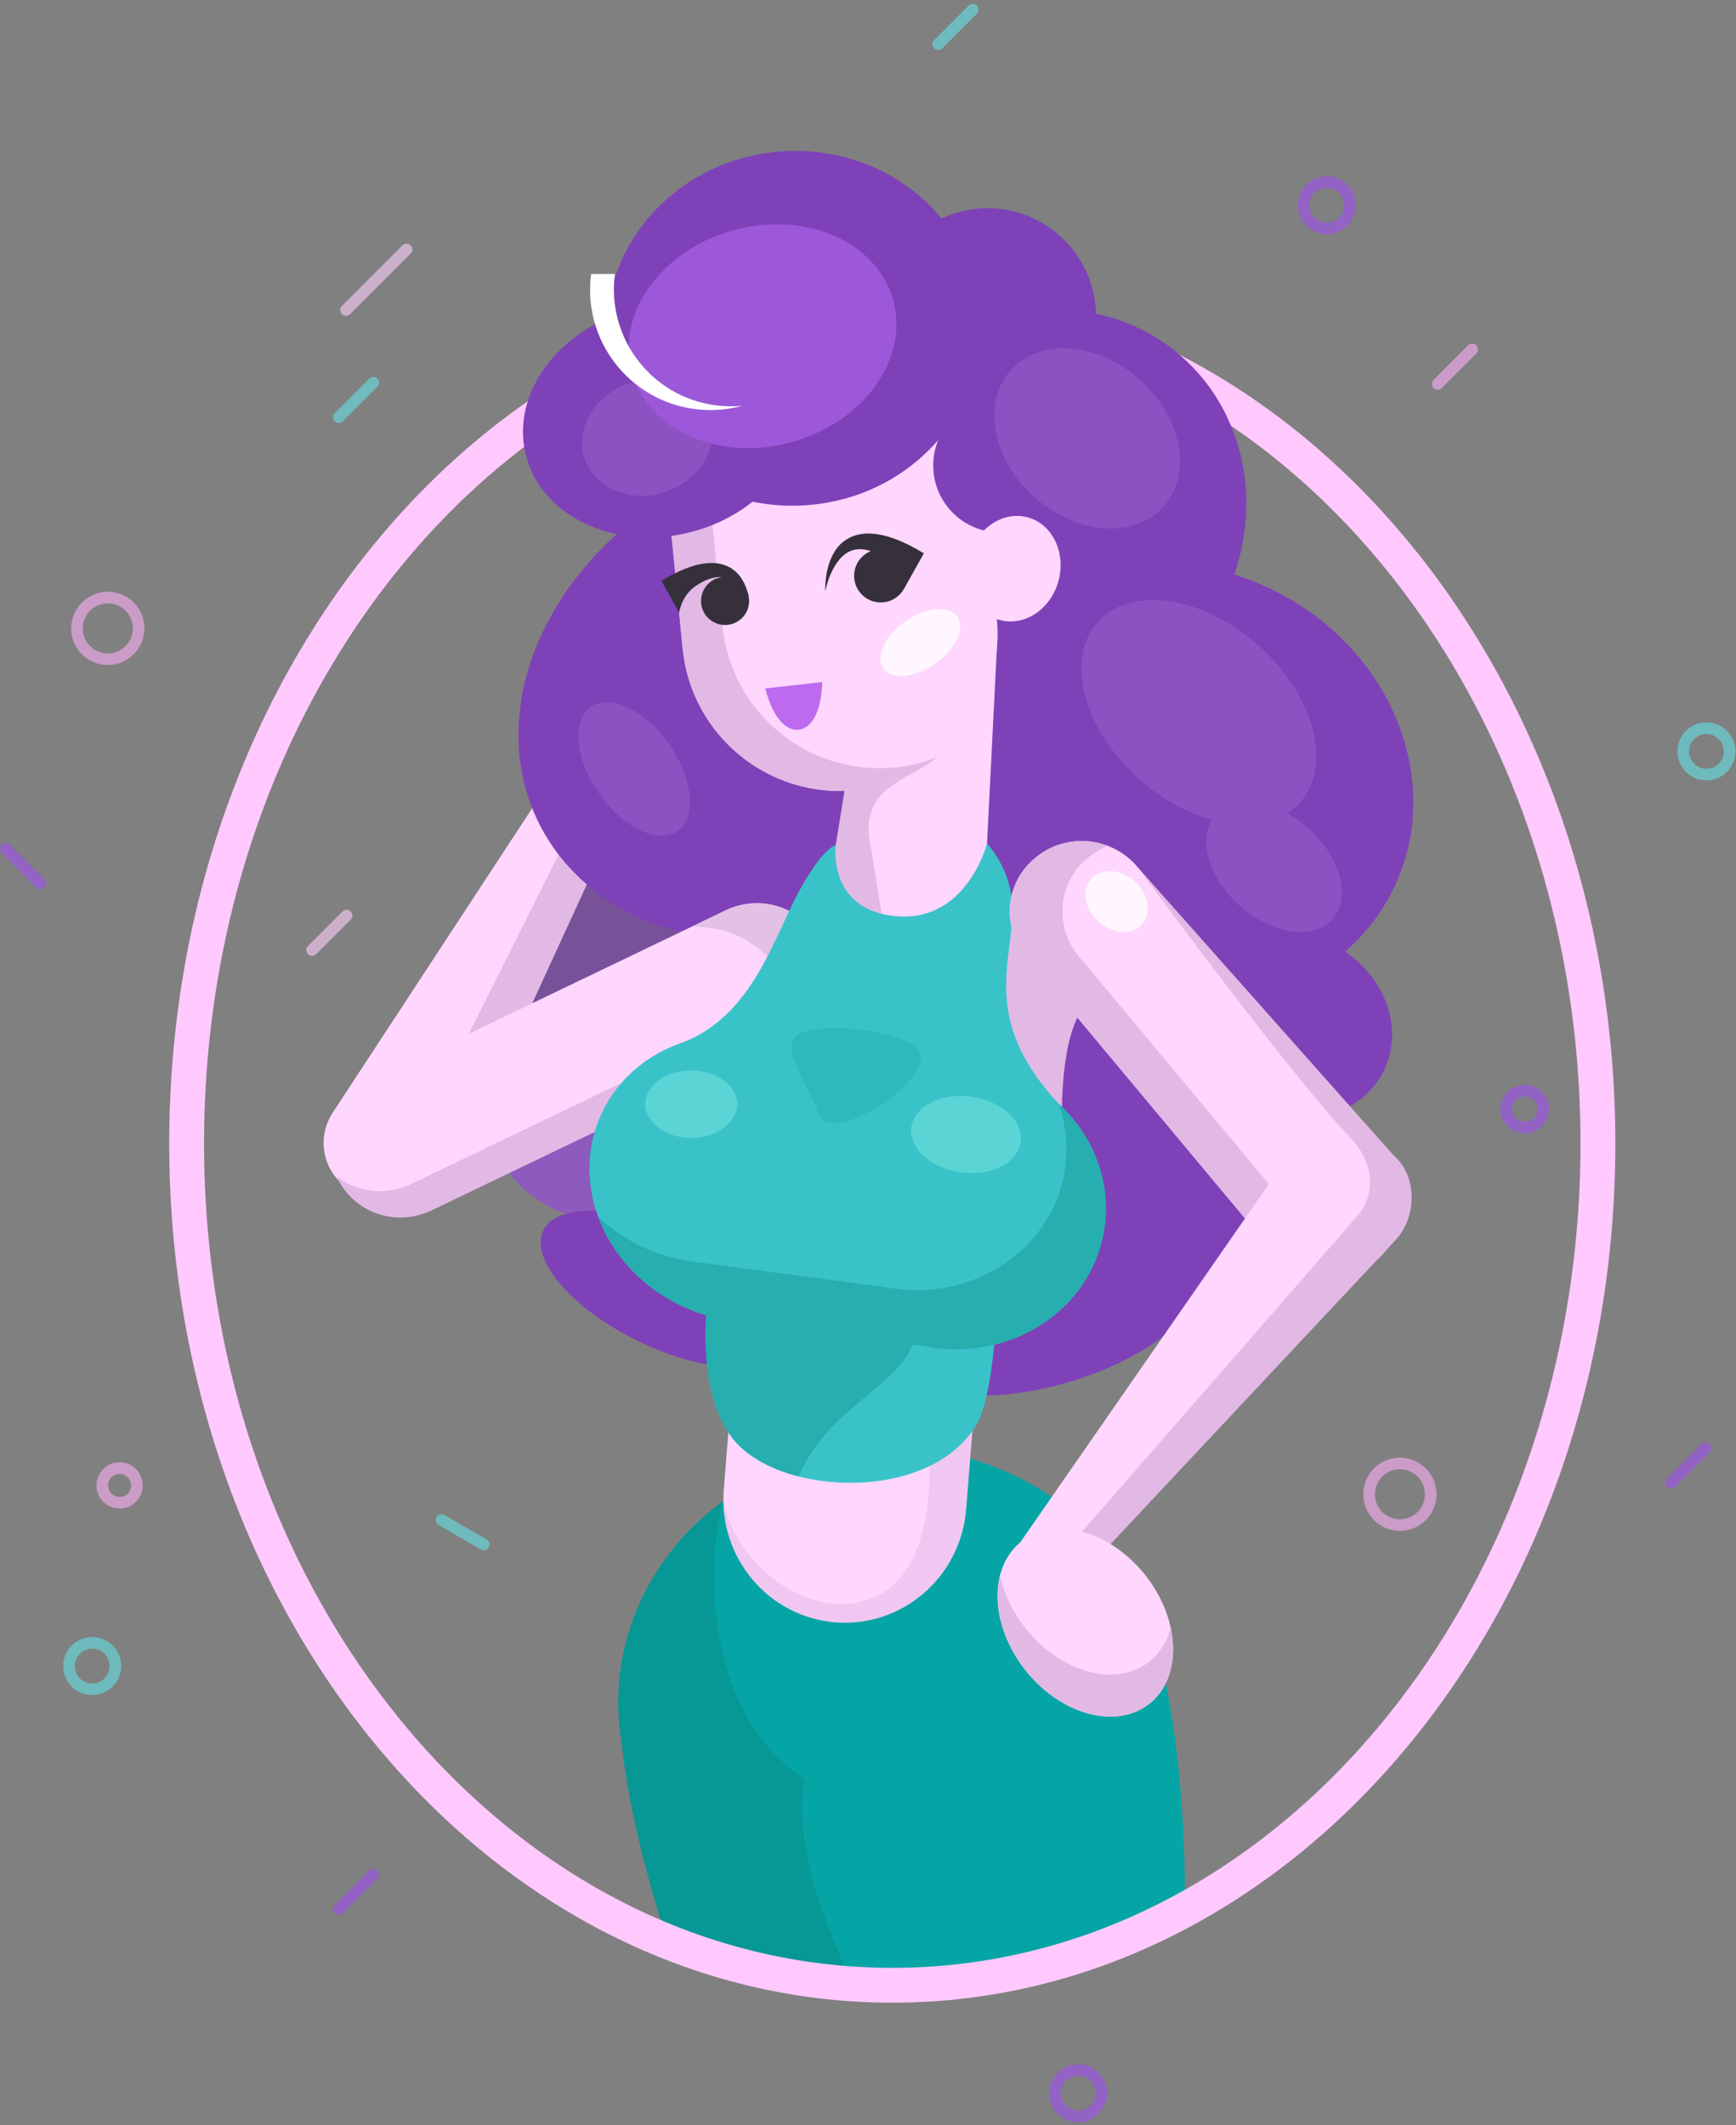 <svg width="299px" height="366px" viewBox="0 0 299 366" version="1.1" xmlns="http://www.w3.org/2000/svg" xmlns:xlink="http://www.w3.org/1999/xlink">
    <rect x="0" y="0" width="299" height="366" fill="#808080" stroke="none"/>
    <g id="Page-1" stroke="none" stroke-width="1" fill="none" fill-rule="evenodd">
        <g id="Start-1" transform="translate(-36, -76)">
            <g id="Illustration-1" transform="translate(37, 77)">
                <g id="Group" transform="translate(30.944, 24.989)">
                    <path d="M167.201,256.786 C167.187,256.732 167.174,256.677 167.16,256.624 C167.159,256.623 167.158,256.623 167.157,256.622 C162.104,238.21 144.688,224.225 123.424,223.347 C98.249,222.308 76.932,240.021 74.751,263.298 L74.749,263.298 C74.749,263.304 74.749,263.31 74.749,263.316 C74.682,264.035 74.632,264.759 74.602,265.488 C74.479,268.446 74.673,271.347 75.15,274.165 C76.233,284.549 79.171,296.258 83.066,308.513 C95.214,313.374 108.219,316.009 121.74,316.009 C139.725,316.009 156.797,311.347 172.155,302.984 C172.259,286.63 170.795,270.86 167.445,257.731 C167.367,257.415 167.286,257.099 167.201,256.786" id="Fill-1" fill="#06A5A5"></path>
                    <path d="M106.571,280.412 C87.073,267.013 90.731,238.621 92.634,232.542 C82.686,239.79 75.914,250.744 74.735,263.325 L74.734,263.325 C74.733,263.331 74.733,263.338 74.733,263.343 C74.666,264.063 74.616,264.787 74.586,265.516 C74.464,268.473 74.657,271.374 75.134,274.193 C76.215,284.562 79.146,296.251 83.033,308.489 C93.132,312.545 103.824,315.059 114.914,315.802 C109.132,303.092 104.765,290.637 106.571,280.412" id="Fill-3" fill="#079795"></path>
                    <path d="M174.667,193.148 C176.513,199.286 166.547,207.707 152.41,211.958 C138.272,216.208 125.315,214.678 123.47,208.539 C121.624,202.402 131.589,193.98 145.727,189.73 C159.865,185.479 172.822,187.01 174.667,193.148" id="Fill-5" fill="#7F41B8"></path>
                    <path d="M104.447,158.843 C99.281,169.454 83.31,172.318 68.776,165.241 C54.241,158.164 46.646,143.826 51.812,133.215 C56.978,122.605 72.949,119.74 87.484,126.817 C102.019,133.893 109.613,148.232 104.447,158.843" id="Fill-7" fill="#775299"></path>
                    <g id="Group-6" transform="translate(52.667, 140.744) rotate(-3) translate(-52.667, -140.744) translate(21.667, 100.744)">
                        <path d="M24.281,71.965 C20.573,79.036 11.576,81.368 4.9,76.989 C0.314,73.98 -0.804,67.842 2.43,63.429 L48.851,0.085 L61.437,1.115 L24.281,71.965 Z" id="Fill-9" fill="#FFD6FD"></path>
                        <path d="M55.215,0.606 L15.617,70.37 C13.241,75.751 13.121,77.642 7.655,77.285 C13.977,79.916 21.489,77.383 24.796,71.078 L61.952,0.228 L55.215,0.606 Z" id="Fill-11" fill="#E1B9E4"></path>
                    </g>
                    <path d="M95.03,201.579 L92.719,230.538 C91.786,242.228 100.372,252.464 111.896,253.402 C123.42,254.341 133.519,245.625 134.452,233.936 L136.763,204.976 L95.03,201.579 Z" id="Fill-13" fill="#FFD6FD"></path>
                    <path d="M92.655,231.756 C92.388,242.93 100.771,252.497 111.893,253.403 C123.417,254.341 133.516,245.626 134.449,233.936 L135.527,220.461 C133.959,222.751 133.124,215.105 129.33,218.276 C130.474,220.286 128.193,222.535 128.191,226.594 C128.187,236.768 125.832,250.283 112.519,250.283 C112.25,250.283 111.982,250.254 111.712,250.232 C102.84,249.51 93.542,240.775 92.655,231.756 Z" id="Fill-15" fill="#E1B9E4" opacity="0.5"></path>
                    <path d="M89.918,197.664 C89.918,197.664 87.238,216.145 96.167,223.739 C105.547,231.715 128.337,232.017 136.063,219.662 C140.085,213.23 139.869,191.804 139.869,191.804 L89.918,197.664 Z" id="Fill-17" fill="#39C3C9"></path>
                    <path d="M206.415,158.362 C202.629,166.138 192.391,168.952 183.548,164.646 C174.705,160.341 170.606,150.547 174.392,142.77 C178.178,134.995 188.416,132.181 197.259,136.486 C206.101,140.792 210.201,150.586 206.415,158.362" id="Fill-33" fill="#7F41B8"></path>
                    <path d="M173.809,85.209 C160.821,101.078 138.368,104.184 123.658,92.145 C108.948,80.106 107.551,57.483 120.539,41.613 C133.526,25.744 155.979,22.638 170.689,34.677 C185.4,46.715 186.796,69.339 173.809,85.209" id="Fill-19" fill="#7F41B8"></path>
                    <path d="M208.061,127.076 C199.073,145.536 175.149,152.4 154.625,142.407 C134.1,132.414 124.748,109.348 133.736,90.888 C142.723,72.428 166.648,65.564 187.173,75.557 C207.697,85.55 217.049,108.616 208.061,127.076" id="Fill-21" fill="#7F41B8"></path>
                    <path d="M165.5,156.867 C156.512,175.326 132.588,182.19 112.063,172.197 C91.538,162.204 82.186,139.138 91.174,120.678 C100.162,102.218 124.087,95.355 144.611,105.348 C165.136,115.341 174.488,138.407 165.5,156.867" id="Fill-23" fill="#7F41B8"></path>
                    <path d="M151.637,70.59 C161.666,90.748 149.475,117.199 124.408,129.67 C99.341,142.142 70.89,135.912 60.861,115.754 C50.832,95.597 63.022,69.145 88.09,56.674 C113.157,44.202 141.608,50.433 151.637,70.59" id="Fill-25" fill="#7F41B8"></path>
                    <path d="M172.483,89.593 C181.605,109.75 170.517,136.202 147.716,148.673 C124.916,161.145 99.037,154.914 89.915,134.757 C80.793,114.6 91.881,88.148 114.682,75.677 C137.483,63.205 163.361,69.435 172.483,89.593" id="Fill-25" fill="#7F41B8"></path>
                    <path d="M84.409,177.034 C81.065,183.904 71.522,186.145 63.095,182.042 C54.667,177.939 50.547,169.045 53.891,162.175 C57.235,155.307 66.779,153.064 75.206,157.168 C83.633,161.271 87.754,170.166 84.409,177.034" id="Fill-29" fill="#8D5ABD"></path>
                    <path d="M103.071,206.113 C100.661,211.064 89.431,210.562 77.99,204.991 C66.548,199.421 59.227,190.891 61.638,185.94 C64.048,180.989 75.278,181.491 86.719,187.062 C98.161,192.633 105.481,201.163 103.071,206.113" id="Fill-31" fill="#7F41B8"></path>
                    <path d="M182.081,188.315 C176.963,198.825 163.357,202.742 151.69,197.062 C140.024,191.381 134.715,178.255 139.832,167.744 C144.95,157.233 158.556,153.317 170.223,158.998 C181.89,164.678 187.198,177.804 182.081,188.315" id="Fill-35" fill="#7F41B8"></path>
                    <polygon id="Fill-37" fill="#FFD6FD" points="111.265 125.182 109.447 158.187 132.123 159.687 137.764 125.182 139.869 83.28 116.745 89.883"></polygon>
                    <path d="M116.078,94.471 L110.825,126.735 L108.919,159.74 L123.214,152.1 L117.742,117.996 C117.212,114.692 118.657,111.383 121.439,109.526 L130.98,103.158 L116.078,94.471 Z" id="Fill-39" fill="#E1B9E4"></path>
                    <path d="M115.355,110.101 L115.355,110.101 C100.416,111.574 87.113,100.658 85.64,85.72 L82.698,55.874 C82.078,49.577 89.053,50.694 95.35,50.073 L126.641,46.989 C132.938,46.368 138.546,50.97 139.167,57.268 L139.736,80.387 C141.209,95.325 130.293,108.629 115.355,110.101" id="Fill-41" fill="#FFD6FD"></path>
                    <path d="M122.207,106.182 L122.207,106.182 C107.268,107.655 93.965,96.738 92.492,81.8 L89.551,51.955 C89.495,51.385 89.502,50.877 89.564,50.421 C85.469,50.712 82.269,51.522 82.698,55.874 L85.64,85.719 C87.113,100.658 100.416,111.574 115.354,110.101 L115.354,110.101 C120.699,109.575 125.523,107.528 129.455,104.439 C127.182,105.328 124.755,105.931 122.207,106.182" id="Fill-43" fill="#E1B9E4"></path>
                    <path d="M156.253,146.029 C148.803,150.927 151.353,176.164 151.353,176.164 L130.98,146.029 L138.163,128.808 L156.834,129.119 C156.834,129.119 159.067,144.179 156.253,146.029" id="Fill-45" fill="#E1B9E4"></path>
                    <path d="M26.098,176.686 L26.026,176.527 C23.238,170.393 26.005,163.004 32.207,160.024 L93.018,130.806 C99.22,127.826 106.507,130.382 109.296,136.517 L109.368,136.676 C112.155,142.81 109.388,150.198 103.186,153.178 L42.376,182.397 C36.174,185.377 28.886,182.82 26.098,176.686" id="Fill-47" fill="#FFD6FD"></path>
                    <path d="M109.368,136.676 L109.295,136.517 C106.508,130.382 99.22,127.826 93.018,130.806 L87.262,133.572 C92.23,133.655 96.427,135.022 100.216,138.772 L103.584,140.873 C105.858,145.877 100.356,152.2 96.891,156.203 L103.186,153.178 C109.388,150.198 112.156,142.81 109.368,136.676" id="Fill-49" fill="#E3C1E5"></path>
                    <path d="M109.413,136.732 L109.34,136.573 C108.516,134.759 107.296,133.261 105.828,132.123 L105.864,132.203 C108.652,138.336 105.885,145.725 99.682,148.705 L38.872,177.924 C34.504,180.022 29.6,179.371 26.106,176.663 L26.143,176.743 C28.93,182.876 36.218,185.434 42.42,182.454 L103.231,153.235 C109.433,150.255 112.2,142.867 109.413,136.732" id="Fill-51" fill="#E1B9E4"></path>
                    <path d="M151.855,54.181 C151.855,60.55 146.691,65.713 140.322,65.713 C133.953,65.713 128.79,60.55 128.79,54.181 C128.79,47.812 133.953,42.649 140.322,42.649 C146.691,42.649 151.855,47.812 151.855,54.181" id="Fill-53" fill="#7F41B8"></path>
                    <path d="M150.379,74.002 C149.081,78.892 144.576,81.94 140.317,80.809 C136.059,79.678 133.659,74.797 134.958,69.907 C136.256,65.016 140.761,61.969 145.019,63.099 C149.278,64.23 151.678,69.111 150.379,74.002" id="Fill-55" fill="#FFD6FD"></path>
                    <path d="M111.992,119.566 C109.662,120.351 106.249,126.278 104.99,128.808 C100.805,137.225 96.984,148.974 85.9,153.448 C85.659,155.112 90.258,157.347 90.258,157.347 L94.977,174.787 L137.764,177.203 C137.764,177.203 152.078,176.5 150.358,164.055 C135.481,148.039 143.948,137.523 142.165,127.75 C141.221,122.578 138.06,119.286 138.06,119.286 C138.06,119.286 134.302,134.075 120.779,131.582 C110.643,129.713 111.992,119.566 111.992,119.566" id="Fill-57" fill="#39C3C9"></path>
                    <path d="M243.274,170.952 C243.274,251.017 188.86,315.922 121.738,315.922 C54.616,315.922 0.203,251.017 0.203,170.952 C0.203,90.887 54.616,25.982 121.738,25.982 C188.86,25.982 243.274,90.887 243.274,170.952 Z" id="Stroke-59" stroke="#FFC9FE" stroke-width="6"></path>
                    <path d="M99.855,92.574 C101.111,97.467 103.341,99.931 105.616,99.679 C107.891,99.427 109.528,96.534 109.681,91.485 L99.855,92.574 Z" id="Fill-61" fill="#BD6AEF"></path>
                    <path d="M110.195,75.873 C110.158,74.042 110.393,72.168 111.115,70.358 C111.483,69.458 111.997,68.569 112.742,67.806 C113.488,67.049 114.485,66.459 115.565,66.168 C116.645,65.866 117.77,65.841 118.816,65.977 C119.36,66.017 119.847,66.157 120.371,66.254 C120.857,66.399 121.371,66.523 121.842,66.7 C123.76,67.375 125.51,68.3 127.184,69.302 L123.793,75.341 C122.559,74.157 121.667,70.926 120.288,70.05 C119.944,69.82 119.593,69.653 119.239,69.445 C118.887,69.299 118.526,69.09 118.168,68.986 C117.445,68.711 116.714,68.564 116,68.592 C115.286,68.614 114.58,68.817 113.925,69.225 C113.275,69.638 112.691,70.241 112.199,70.942 C111.217,72.353 110.559,74.088 110.195,75.873" id="Fill-63" fill="#35303C"></path>
                    <path d="M124.332,73.184 C124.332,75.716 122.28,77.769 119.748,77.769 C117.216,77.769 115.164,75.716 115.164,73.184 C115.164,70.653 117.216,68.6 119.748,68.6 C122.28,68.6 124.332,70.653 124.332,73.184" id="Fill-65" fill="#35303C"></path>
                    <path d="M95.312,79.222 C95.335,78.078 97.238,77.674 96.962,76.525 C96.839,76.013 96.679,75.503 96.478,74.999 C96.145,74.186 95.682,73.383 95.008,72.695 C94.335,72.01 93.434,71.478 92.459,71.215 C91.484,70.942 90.467,70.919 89.522,71.042 C89.031,71.078 88.59,71.205 88.117,71.292 C87.679,71.424 87.214,71.535 86.789,71.695 C85.057,72.305 83.476,73.14 81.964,74.045 L85.026,79.501 C85.553,76.858 86.947,75.512 88.193,74.721 C88.503,74.513 88.821,74.362 89.14,74.174 C89.458,74.043 89.784,73.853 90.108,73.76 C90.761,73.512 91.421,73.379 92.066,73.404 C92.71,73.424 93.348,73.607 93.939,73.976 C94.527,74.349 95.055,74.894 95.499,75.526 C96.386,76.801 94.983,77.609 95.312,79.222" id="Fill-67" fill="#35303C"></path>
                    <path d="M88.801,77.509 C88.801,79.797 90.655,81.65 92.942,81.65 C95.228,81.65 97.082,79.797 97.082,77.509 C97.082,75.222 95.228,73.369 92.942,73.369 C90.655,73.369 88.801,75.222 88.801,77.509" id="Fill-69" fill="#35303C"></path>
                    <path d="M132.917,80.212 C131.502,78.189 127.505,78.542 123.99,81.001 C120.476,83.459 118.774,87.093 120.19,89.115 C121.605,91.139 125.602,90.786 129.116,88.327 C132.63,85.869 134.332,82.235 132.917,80.212" id="Fill-71" fill="#FFF6FF"></path>
                    <path d="M136.506,157.201 C128.921,155.809 121.54,157.577 115.885,161.521 C113.079,158.458 109.503,155.919 105.3,154.23 C91.505,148.683 76.236,154.344 71.198,166.875 C66.16,179.406 73.258,194.061 87.054,199.609 C89.476,200.583 91.944,201.208 94.393,201.514 L94.393,201.516 L127.569,205.918 C141.989,208.563 155.68,199.802 158.148,186.349 C160.616,172.896 150.926,159.846 136.506,157.201" id="Fill-73" fill="#39C3C9"></path>
                    <path d="M150.358,164.055 C151.712,167.853 152.119,171.989 151.353,176.164 C148.885,189.616 135.194,198.378 120.774,195.732 L87.598,191.331 L87.598,191.328 C85.149,191.023 82.682,190.397 80.259,189.423 C76.733,188.005 73.648,185.99 71.088,183.569 C73.636,190.467 79.282,196.483 87.054,199.608 C89.476,200.582 91.943,201.208 94.393,201.514 L94.393,201.516 L127.569,205.918 C141.989,208.563 155.679,199.802 158.147,186.349 C159.689,177.949 156.489,169.706 150.358,164.055" id="Fill-75" fill="#27AEAF"></path>
                    <path d="M126.02,197.419 C117.627,197.136 89.918,197.64 89.918,197.64 C89.918,197.64 87.238,216.121 96.167,223.715 C98.581,225.768 102.3,227.525 105.589,228.258 C112.493,212.796 128.337,212.796 126.02,197.419" id="Fill-77" fill="#27AEAF"></path>
                    <path d="M105.206,152.421 C108.208,149.475 126.731,151.627 126.731,156.063 C126.73,161.76 110.643,171.277 108.995,165.867 C107.469,160.861 102.466,155.108 105.206,152.421" id="Fill-79" fill="#27AEAF" opacity="0.495"></path>
                    <path d="M204.829,191.299 L204.692,191.408 C199.429,195.615 191.647,194.813 187.31,189.619 L144.794,138.687 C140.458,133.493 141.21,125.872 146.473,121.665 L146.61,121.556 C151.873,117.35 159.655,118.151 163.992,123.345 L206.508,174.277 C210.844,179.471 210.093,187.092 204.829,191.299" id="Fill-81" fill="#FFD6FD"></path>
                    <path d="M196.371,189.618 L153.855,138.687 C149.518,133.492 150.27,125.871 155.534,121.665 L155.67,121.556 C156.666,120.759 157.753,120.143 158.89,119.702 C154.873,118.16 150.167,118.713 146.61,121.556 L146.473,121.665 C141.21,125.871 140.458,133.492 144.794,138.687 L187.311,189.618 C190.826,193.829 196.606,195.152 201.473,193.261 C199.546,192.521 197.777,191.302 196.371,189.618" id="Fill-83" fill="#E1B9E4"></path>
                    <path d="M195.229,165.491 L206.512,175.076 C210.665,178.603 211.015,184.791 207.286,188.746 L153.765,245.507 L141.483,242.951 L195.229,165.491 Z" id="Fill-85" fill="#FFD6FD"></path>
                    <path d="M208.092,173.008 L163.992,123.345 C163.992,123.345 190.454,159.387 200.77,170.099 C204.549,174.023 205.273,179.814 201.544,183.769 L151.829,240.775 L143.902,239.673 L143.063,240.882 L155.302,244.248 L208.379,187.623 C212.108,183.668 212.244,176.535 208.092,173.008" id="Fill-87" fill="#E1B9E4"></path>
                    <path d="M165.703,245.79 C171.594,253.655 171.572,263.471 165.655,267.714 C159.738,271.956 150.166,269.019 144.275,261.153 C138.385,253.288 138.406,243.472 144.323,239.23 C150.24,234.987 159.812,237.924 165.703,245.79" id="Fill-89" fill="#FFD6FD"></path>
                    <path d="M165.654,260.465 C159.737,264.708 150.165,261.771 144.274,253.905 C142.242,251.19 140.914,248.244 140.289,245.374 C139.11,250.074 140.436,256.027 144.274,261.153 C150.165,269.019 159.737,271.956 165.654,267.713 C169.529,264.935 170.875,259.766 169.689,254.321 C169.059,256.833 167.715,258.987 165.654,260.465" id="Fill-91" fill="#E1B9E4"></path>
                    <path d="M164.787,133.195 C163.072,135.119 159.712,134.925 157.282,132.761 C154.853,130.596 154.274,127.281 155.988,125.356 C157.703,123.43 161.063,123.625 163.493,125.79 C165.922,127.955 166.502,131.27 164.787,133.195" id="Fill-93" fill="#FFF6FF"></path>
                    <path d="M156.834,28.549 C156.834,38.86 148.474,47.22 138.163,47.22 C127.851,47.22 119.492,38.86 119.492,28.549 C119.492,18.237 127.851,9.878 138.163,9.878 C148.474,9.878 156.834,18.237 156.834,28.549" id="Fill-95" fill="#7F41B8"></path>
                    <path d="M105.547,40.568 C108.217,51.173 99.879,62.415 86.923,65.677 C73.967,68.94 61.299,62.988 58.628,52.383 C55.958,41.778 64.296,30.536 77.252,27.274 C90.208,24.011 102.876,29.963 105.547,40.568" id="Fill-97" fill="#7F41B8"></path>
                    <path d="M136.923,28.285 C138.111,45.112 124.687,59.769 106.939,61.022 C89.191,62.275 73.841,49.65 72.652,32.823 C71.465,15.996 84.889,1.339 102.636,0.086 C120.384,-1.167 135.734,11.458 136.923,28.285" id="Fill-99" fill="#7F41B8"></path>
                    <path d="M144.327,40.791 C160.854,40.791 175.24,48.884 182.696,60.832 C182.718,50.844 178.665,41.205 170.69,34.677 C155.979,22.638 133.526,25.744 120.539,41.613 C118.172,44.504 116.29,47.621 114.872,50.856 C122.65,44.603 132.985,40.791 144.327,40.791" id="Fill-101" fill="#7F41B8"></path>
                    <path d="M95.025,164.177 C95.025,167.384 91.482,169.983 87.112,169.983 C82.741,169.983 79.198,167.384 79.198,164.177 C79.198,160.971 82.741,158.371 87.112,158.371 C91.482,158.371 95.025,160.971 95.025,164.177" id="Fill-103" fill="#5BD4D6"></path>
                    <path d="M143.866,170.663 C143.384,174.262 138.774,176.614 133.57,175.917 C128.366,175.22 124.538,171.737 125.02,168.138 C125.503,164.539 130.113,162.188 135.317,162.885 C140.521,163.582 144.348,167.065 143.866,170.663" id="Fill-105" fill="#5BD4D6"></path>
                    <g id="Group-4" transform="translate(67.533, 33.267)" fill="#8D52C1">
                        <path d="M22.807,12.468 C24.546,17.626 21.125,23.436 15.166,25.446 C9.207,27.455 2.967,24.902 1.228,19.744 C-0.512,14.586 2.909,8.775 8.868,6.766 C14.827,4.757 21.068,7.31 22.807,12.468" id="Fill-107"></path>
                        <path d="M96.808,6.096 C104.08,12.576 105.926,22.373 100.931,27.98 C95.936,33.587 85.991,32.879 78.718,26.399 C71.445,19.919 69.599,10.121 74.595,4.515 C79.59,-1.092 89.535,-0.384 96.808,6.096" id="Fill-109"></path>
                        <path d="M117.261,51.902 C126.884,60.475 130.091,72.582 124.424,78.943 C118.757,85.303 106.362,83.509 96.739,74.935 C87.116,66.361 83.909,54.254 89.576,47.894 C95.243,41.533 107.638,43.328 117.261,51.902" id="Fill-111"></path>
                        <path d="M125.888,83.424 C131.448,88.378 133.302,95.374 130.027,99.049 C126.752,102.725 119.59,101.688 114.03,96.733 C108.469,91.779 106.616,84.783 109.89,81.108 C113.165,77.432 120.327,78.47 125.888,83.424" id="Fill-113"></path>
                        <path d="M15.782,68.954 C19.91,74.856 20.555,81.531 17.222,83.863 C13.889,86.195 7.84,83.301 3.711,77.399 C-0.418,71.497 -1.063,64.823 2.271,62.491 C5.604,60.159 11.653,63.053 15.782,68.954" id="Fill-115"></path>
                    </g>
                    <path d="M121.587,24.706 C125.044,34.577 117.907,45.807 105.645,49.787 C93.383,53.768 80.641,48.993 77.184,39.121 C73.727,29.25 80.864,18.02 93.126,14.04 C105.388,10.059 118.13,14.834 121.587,24.706" id="Fill-117" fill="#9C58D9"></path>
                    <path d="M91.283,43.813 C80.252,42.347 72.499,32.216 73.965,21.185 L69.874,21.201 C68.368,32.536 76.335,42.947 87.67,44.453 C90.518,44.832 93.307,44.611 95.911,43.891 C94.401,44.038 92.852,44.022 91.283,43.813" id="Fill-119" fill="#FFFFFF"></path>
                </g>
                <g id="Group-2" opacity="0.601" stroke-width="2">
                    <circle id="Oval-5" stroke="#FBAFF7" cx="19.6" cy="254.824" r="2.985"></circle>
                    <circle id="Oval-5" stroke="#9E4FF2" cx="227.52" cy="34.343" r="3.995"></circle>
                    <circle id="Oval-5" stroke="#9E4FF2" cx="184.687" cy="359.511" r="3.995"></circle>
                    <circle id="Oval-5" stroke="#9E4FF2" cx="261.605" cy="190.023" r="3.177"></circle>
                    <path d="M5.931,151.146 L4.4408921e-16,145.214" id="Line-2" stroke="#9E4FF2" stroke-linecap="round"></path>
                    <path d="M286.78,254.387 L292.712,248.455" id="Line-2" stroke="#9E4FF2" stroke-linecap="round"></path>
                    <path d="M57.356,327.803 L63.288,321.871" id="Line-2" stroke="#9E4FF2" stroke-linecap="round"></path>
                    <circle id="Oval-5" stroke="#64E1E6" cx="292.906" cy="128.407" r="3.995"></circle>
                    <circle id="Oval-5" stroke="#64E1E6" cx="14.875" cy="285.933" r="3.995"></circle>
                    <path d="M160.597,6.608 L166.529,0.677" id="Line-2" stroke="#64E1E6" stroke-linecap="round"></path>
                    <path d="M57.356,70.847 L63.288,64.916" id="Line-2" stroke="#64E1E6" stroke-linecap="round"></path>
                    <path d="M75.044,260.795 L82.308,264.989" id="Line-2" stroke="#64E1E6" stroke-linecap="round"></path>
                    <circle id="Oval-5" stroke="#FBAFF7" cx="17.567" cy="107.223" r="5.308"></circle>
                    <circle id="Oval-5" stroke="#FBAFF7" cx="240.109" cy="256.349" r="5.308"></circle>
                    <path d="M246.631,65.112 L252.563,59.18" id="Line-2" stroke="#FBAFF7" stroke-linecap="round"></path>
                    <path d="M52.768,162.617 L58.699,156.686" id="Line-2" stroke="#FFD0FD" stroke-linecap="round"></path>
                    <path d="M58.601,52.396 L69.023,41.973" id="Line-2" stroke="#FFD0FD" stroke-linecap="round"></path>
                </g>
            </g>
        </g>
    </g>
</svg>

